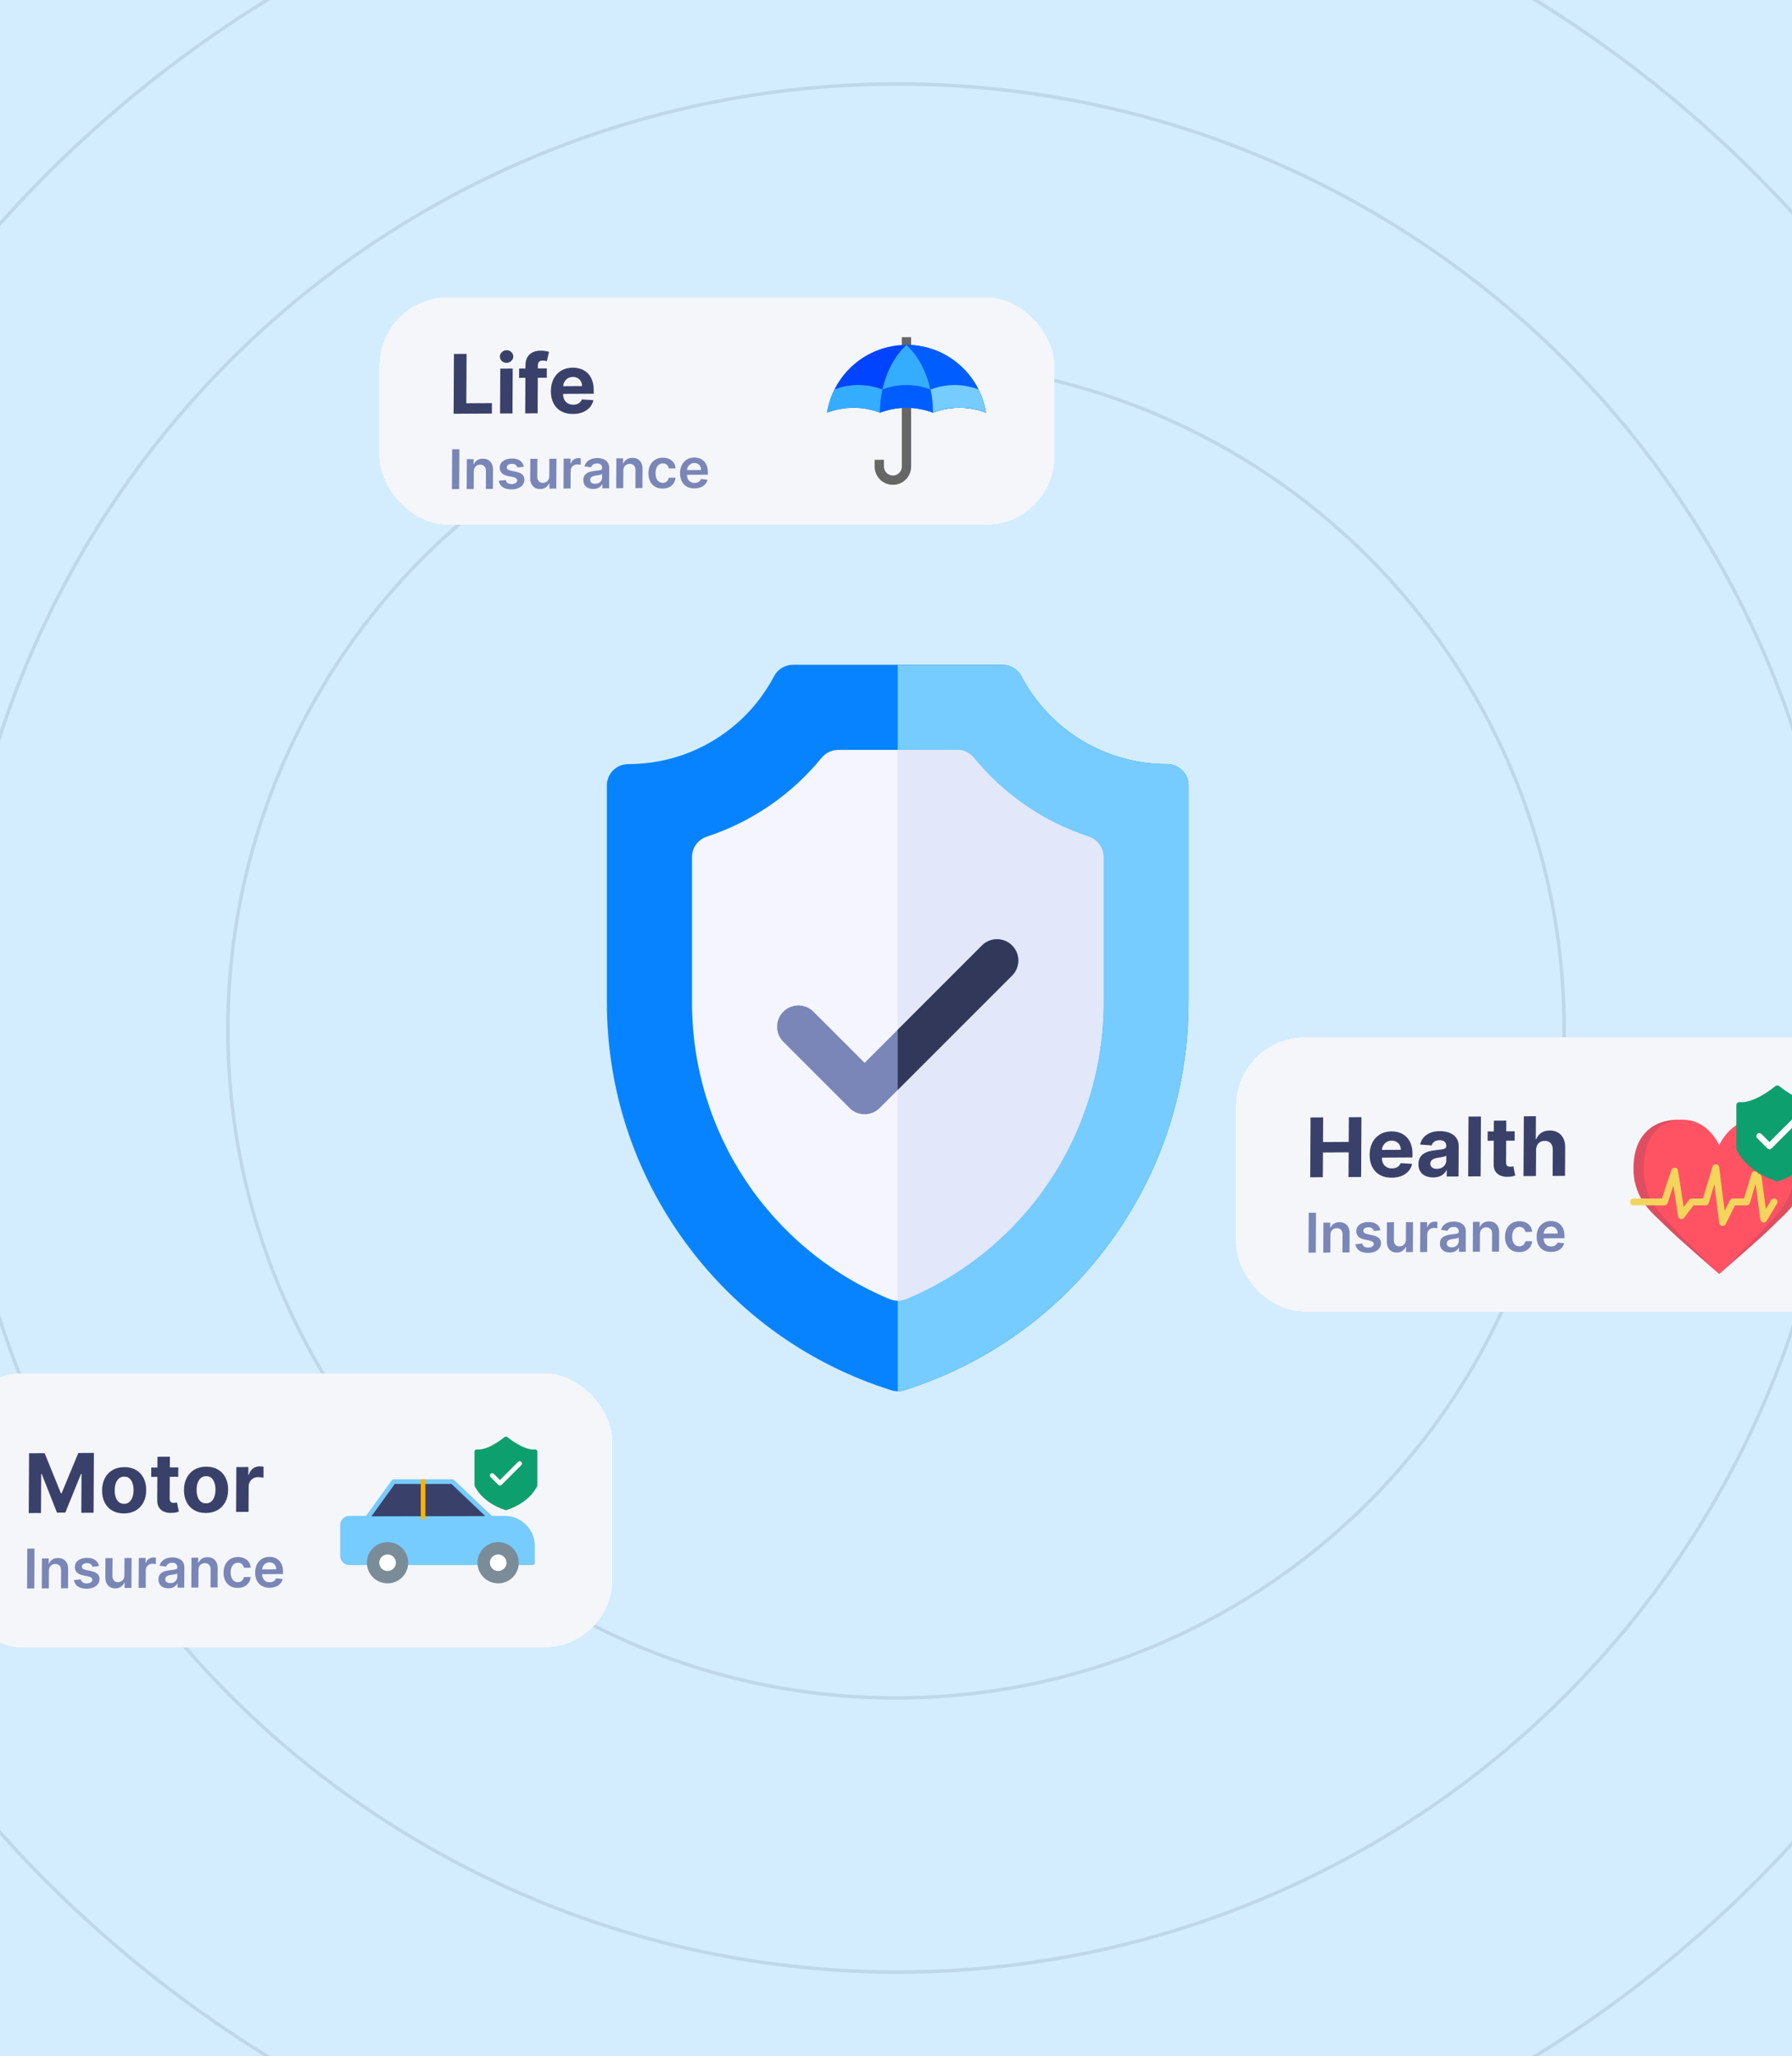 <svg width="523" height="600" viewBox="0 0 523 600" fill="none" xmlns="http://www.w3.org/2000/svg">
<g clip-path="url(#clip0_2504_10506)">
<rect width="523" height="600" fill="#D3EDFF"/>
<circle opacity="0.1" cx="261.5" cy="300.5" r="195" stroke="#0D0E16"/>
<g clip-path="url(#clip1_2504_10506)">
<path d="M262 406C261.369 406 260.738 405.904 260.13 405.712C235.883 398.055 215.123 383.168 200.092 362.659C185.062 342.15 177.117 317.871 177.117 292.444V229.195C177.117 225.765 179.898 222.984 183.328 222.984C201.267 222.984 217.577 213.148 225.929 197.313C226.457 196.313 227.247 195.476 228.215 194.893C229.183 194.309 230.292 194 231.423 194H292.577C293.707 194 294.817 194.309 295.785 194.892C296.753 195.476 297.543 196.313 298.071 197.313C306.423 213.148 322.733 222.984 340.635 222.984C344.065 222.984 346.883 225.765 346.883 229.195V292.444C346.883 317.871 338.938 342.15 323.908 362.659C308.877 383.167 288.117 398.055 263.87 405.711C263.262 405.904 262.631 406 262 406Z" fill="#0783FF"/>
<path d="M340.635 222.984C322.733 222.984 306.423 213.148 298.071 197.313C297.543 196.313 296.753 195.476 295.785 194.892C294.817 194.309 293.708 194 292.577 194H262V406C262.631 406 263.262 405.904 263.87 405.712C288.117 398.055 308.877 383.168 323.908 362.659C338.938 342.15 346.883 317.871 346.883 292.444V229.195C346.883 225.765 344.065 222.984 340.635 222.984Z" fill="#76CBFF"/>
<path d="M262 379.575C261.179 379.575 260.367 379.413 259.61 379.097C224.589 364.494 201.961 330.481 201.961 292.444V250.074C201.961 248.766 202.374 247.492 203.141 246.432C203.908 245.373 204.989 244.583 206.232 244.174C219.395 239.854 231.046 231.856 239.807 221.124C240.39 220.412 241.124 219.837 241.955 219.443C242.787 219.048 243.696 218.844 244.616 218.844H279.383C281.247 218.844 283.013 219.681 284.193 221.124C292.954 231.857 304.605 239.857 317.768 244.178C319.01 244.587 320.092 245.377 320.859 246.437C321.626 247.496 322.039 248.771 322.039 250.079V292.444C322.039 330.481 299.411 364.494 264.39 379.097C263.633 379.413 262.82 379.575 262 379.575Z" fill="#F5F5FF"/>
<path d="M317.768 244.178C304.605 239.857 292.954 231.857 284.193 221.124C283.61 220.412 282.877 219.837 282.045 219.443C281.213 219.048 280.304 218.844 279.383 218.844H262V379.575C262.821 379.575 263.633 379.413 264.39 379.097C299.411 364.494 322.039 330.481 322.039 292.444V250.079C322.039 248.771 321.626 247.496 320.859 246.437C320.093 245.377 319.011 244.587 317.768 244.178Z" fill="#E2E7FA"/>
<path d="M252.339 325.157C251.523 325.158 250.715 324.998 249.961 324.686C249.208 324.374 248.523 323.915 247.947 323.338L228.624 304.015C226.199 301.59 226.199 297.657 228.624 295.231C231.049 292.806 234.982 292.806 237.408 295.231L252.339 310.162L286.593 275.909C289.018 273.483 292.951 273.483 295.377 275.909C297.802 278.334 297.802 282.266 295.377 284.692L256.731 323.338C256.155 323.915 255.47 324.374 254.716 324.686C253.963 324.998 253.155 325.158 252.339 325.157Z" fill="#7986B7"/>
<path d="M286.593 275.909L262 300.502V318.069L295.376 284.693C297.801 282.267 297.801 278.335 295.376 275.909C292.951 273.483 289.018 273.483 286.593 275.909Z" fill="#32385A"/>
</g>
<circle opacity="0.1" cx="262" cy="300" r="275.5" stroke="#0D0E16"/>
<circle opacity="0.1" cx="263" cy="300" r="352.5" stroke="#0D0E16"/>
<g filter="url(#filter0_d_2504_10506)">
<rect x="359" y="301" width="195" height="80" rx="20" fill="#F5F6FA" shape-rendering="crispEdges"/>
<path d="M380.636 341.799L380.73 324.345L384.42 324.325L384.381 331.526L391.873 331.485L391.911 324.284L395.593 324.264L395.499 341.718L391.817 341.738L391.856 334.528L384.365 334.569L384.326 341.779L380.636 341.799ZM404.438 341.924C403.091 341.932 401.934 341.665 400.965 341.125C400.002 340.579 399.262 339.805 398.745 338.802C398.227 337.794 397.973 336.599 397.98 335.219C397.987 333.872 398.255 332.689 398.783 331.669C399.311 330.649 400.051 329.852 401.003 329.279C401.961 328.706 403.082 328.415 404.366 328.408C405.229 328.404 406.033 328.538 406.775 328.813C407.524 329.081 408.175 329.49 408.729 330.038C409.289 330.586 409.722 331.276 410.03 332.11C410.338 332.938 410.489 333.909 410.483 335.022L410.478 336.019L399.424 336.08L399.436 333.83L407.072 333.788C407.075 333.265 406.964 332.803 406.739 332.401C406.514 331.999 406.2 331.685 405.798 331.46C405.402 331.229 404.939 331.115 404.411 331.118C403.86 331.121 403.37 331.252 402.943 331.51C402.521 331.762 402.19 332.102 401.949 332.529C401.708 332.951 401.583 333.421 401.575 333.938L401.563 336.077C401.56 336.724 401.676 337.283 401.912 337.754C402.154 338.224 402.496 338.586 402.937 338.839C403.379 339.092 403.904 339.217 404.512 339.214C404.916 339.212 405.285 339.153 405.621 339.037C405.957 338.922 406.245 338.75 406.485 338.521C406.724 338.293 406.908 338.013 407.034 337.683L410.391 337.886C410.216 338.694 409.863 339.4 409.331 340.006C408.806 340.605 408.127 341.075 407.296 341.414C406.47 341.748 405.517 341.918 404.438 341.924ZM416.548 341.849C415.713 341.854 414.97 341.713 414.318 341.427C413.666 341.135 413.151 340.703 412.774 340.131C412.402 339.554 412.218 338.833 412.223 337.97C412.227 337.243 412.364 336.631 412.633 336.135C412.903 335.64 413.269 335.24 413.731 334.936C414.193 334.632 414.717 334.402 415.303 334.246C415.894 334.089 416.514 333.978 417.162 333.912C417.924 333.828 418.538 333.751 419.004 333.68C419.471 333.604 419.809 333.494 420.02 333.351C420.231 333.207 420.338 332.997 420.339 332.718L420.339 332.667C420.342 332.127 420.174 331.711 419.835 331.417C419.501 331.123 419.025 330.978 418.405 330.982C417.752 330.985 417.231 331.133 416.843 331.425C416.455 331.711 416.198 332.07 416.07 332.503L412.714 332.249C412.889 331.452 413.228 330.763 413.731 330.181C414.234 329.593 414.881 329.14 415.673 328.823C416.47 328.501 417.391 328.337 418.437 328.331C419.164 328.327 419.859 328.408 420.523 328.575C421.193 328.742 421.785 329.003 422.3 329.358C422.821 329.713 423.23 330.171 423.529 330.732C423.827 331.287 423.974 331.954 423.969 332.732L423.922 341.562L420.479 341.581L420.489 339.765L420.386 339.766C420.174 340.176 419.891 340.538 419.537 340.853C419.183 341.162 418.758 341.405 418.263 341.584C417.768 341.757 417.196 341.846 416.548 341.849ZM417.602 339.338C418.136 339.335 418.608 339.227 419.018 339.015C419.428 338.797 419.751 338.505 419.986 338.14C420.221 337.775 420.34 337.363 420.342 336.903L420.35 335.513C420.235 335.588 420.079 335.657 419.88 335.72C419.686 335.778 419.467 335.834 419.223 335.886C418.978 335.933 418.733 335.977 418.489 336.018C418.244 336.053 418.023 336.086 417.824 336.115C417.397 336.18 417.025 336.282 416.706 336.42C416.387 336.558 416.139 336.744 415.961 336.978C415.784 337.206 415.694 337.491 415.692 337.831C415.69 338.326 415.867 338.703 416.223 338.962C416.585 339.216 417.045 339.341 417.602 339.338ZM430.463 324.072L430.369 341.526L426.739 341.546L426.833 324.092L430.463 324.072ZM440.311 328.381L440.296 331.109L432.413 331.152L432.428 328.425L440.311 328.381ZM434.234 325.278L437.865 325.259L437.799 337.463C437.797 337.798 437.847 338.059 437.948 338.246C438.05 338.427 438.191 338.554 438.372 338.627C438.56 338.7 438.775 338.736 439.02 338.735C439.19 338.734 439.361 338.718 439.531 338.689C439.702 338.654 439.833 338.628 439.924 338.61L440.48 341.309C440.298 341.367 440.042 341.433 439.712 341.509C439.382 341.59 438.981 341.641 438.509 341.661C437.634 341.699 436.868 341.587 436.21 341.324C435.558 341.06 435.052 340.648 434.691 340.088C434.331 339.527 434.156 338.818 434.166 337.96L434.234 325.278ZM446.558 333.869L446.517 341.438L442.887 341.457L442.981 324.003L446.509 323.984L446.473 330.657L446.627 330.656C446.926 329.882 447.407 329.274 448.068 328.833C448.73 328.386 449.558 328.16 450.552 328.155C451.461 328.15 452.253 328.344 452.926 328.738C453.606 329.126 454.132 329.689 454.503 330.425C454.879 331.156 455.062 332.033 455.051 333.056L455.006 341.391L451.375 341.411L451.417 333.723C451.427 332.917 451.226 332.29 450.813 331.843C450.407 331.397 449.834 331.175 449.095 331.18C448.601 331.182 448.163 331.29 447.781 331.502C447.405 331.714 447.108 332.023 446.89 332.427C446.677 332.826 446.567 333.307 446.558 333.869Z" fill="#39416B"/>
<path d="M382.318 352.153L382.256 363.79L380.148 363.801L380.21 352.165L382.318 352.153ZM386.532 358.653L386.504 363.766L384.447 363.778L384.494 355.05L386.46 355.04L386.452 356.523L386.555 356.522C386.758 356.032 387.08 355.642 387.521 355.352C387.966 355.062 388.514 354.915 389.165 354.911C389.768 354.908 390.292 355.034 390.737 355.289C391.187 355.544 391.533 355.915 391.777 356.402C392.024 356.89 392.144 357.482 392.136 358.179L392.106 363.735L390.05 363.747L390.078 358.508C390.081 357.925 389.932 357.469 389.631 357.141C389.333 356.813 388.919 356.651 388.389 356.654C388.029 356.656 387.709 356.737 387.427 356.898C387.15 357.055 386.931 357.281 386.77 357.578C386.614 357.874 386.534 358.232 386.532 358.653ZM401.129 357.266L399.253 357.481C399.201 357.291 399.11 357.114 398.978 356.948C398.85 356.782 398.676 356.649 398.457 356.547C398.238 356.446 397.969 356.397 397.651 356.399C397.223 356.401 396.863 356.496 396.57 356.683C396.281 356.87 396.138 357.111 396.14 357.407C396.135 357.661 396.227 357.866 396.415 358.025C396.608 358.183 396.925 358.312 397.368 358.411L398.855 358.721C399.679 358.895 400.292 359.174 400.691 359.558C401.094 359.942 401.296 360.446 401.296 361.071C401.29 361.621 401.126 362.106 400.806 362.529C400.489 362.947 400.05 363.275 399.488 363.513C398.926 363.751 398.281 363.872 397.554 363.876C396.486 363.882 395.627 363.663 394.978 363.22C394.329 362.773 393.944 362.148 393.824 361.345L395.83 361.141C395.919 361.535 396.111 361.831 396.405 362.03C396.699 362.229 397.083 362.327 397.557 362.325C398.045 362.322 398.438 362.22 398.735 362.017C399.035 361.815 399.186 361.566 399.187 361.271C399.189 361.021 399.093 360.815 398.901 360.653C398.713 360.491 398.418 360.368 398.017 360.283L396.53 359.978C395.694 359.809 395.076 359.519 394.677 359.108C394.277 358.693 394.081 358.168 394.089 357.532C394.088 356.994 394.236 356.527 394.534 356.132C394.835 355.732 395.251 355.423 395.783 355.204C396.318 354.982 396.934 354.868 397.631 354.865C398.654 354.859 399.458 355.072 400.042 355.505C400.631 355.937 400.993 356.524 401.129 357.266ZM408.561 359.975L408.588 354.918L410.645 354.907L410.598 363.634L408.603 363.645L408.612 362.094L408.521 362.094C408.321 362.584 407.995 362.985 407.543 363.298C407.094 363.611 406.542 363.77 405.887 363.773C405.315 363.777 404.81 363.652 404.372 363.401C403.938 363.146 403.599 362.775 403.355 362.287C403.112 361.796 402.992 361.202 402.995 360.505L403.025 354.949L405.082 354.937L405.054 360.176C405.051 360.729 405.2 361.167 405.501 361.492C405.803 361.816 406.199 361.976 406.692 361.974C406.995 361.972 407.289 361.896 407.574 361.747C407.859 361.598 408.093 361.377 408.276 361.084C408.463 360.788 408.558 360.418 408.561 359.975ZM412.713 363.622L412.76 354.895L414.754 354.884L414.746 356.339L414.837 356.338C414.999 355.834 415.274 355.444 415.661 355.169C416.053 354.89 416.499 354.75 416.999 354.747C417.112 354.746 417.239 354.751 417.379 354.762C417.523 354.769 417.643 354.781 417.737 354.8L417.727 356.692C417.64 356.662 417.502 356.636 417.313 356.614C417.127 356.589 416.947 356.577 416.773 356.578C416.398 356.58 416.061 356.663 415.76 356.827C415.464 356.988 415.23 357.211 415.058 357.496C414.886 357.781 414.799 358.109 414.797 358.48L414.769 363.611L412.713 363.622ZM421.41 363.751C420.857 363.754 420.36 363.658 419.918 363.463C419.479 363.265 419.132 362.972 418.877 362.583C418.625 362.194 418.501 361.714 418.504 361.142C418.507 360.649 418.6 360.242 418.783 359.919C418.967 359.596 419.216 359.337 419.532 359.142C419.847 358.947 420.202 358.799 420.597 358.698C420.995 358.594 421.406 358.518 421.831 358.47C422.342 358.414 422.757 358.365 423.076 358.321C423.394 358.274 423.626 358.205 423.77 358.113C423.918 358.017 423.993 357.871 423.994 357.674L423.994 357.64C423.997 357.212 423.871 356.881 423.619 356.648C423.366 356.414 423.002 356.299 422.524 356.302C422.021 356.304 421.62 356.416 421.324 356.638C421.031 356.859 420.832 357.12 420.729 357.419L418.81 357.157C418.964 356.626 419.216 356.182 419.567 355.824C419.917 355.462 420.345 355.191 420.85 355.01C421.354 354.825 421.912 354.731 422.521 354.728C422.942 354.726 423.36 354.773 423.776 354.869C424.192 354.965 424.572 355.126 424.916 355.351C425.259 355.573 425.534 355.876 425.74 356.261C425.95 356.646 426.054 357.129 426.051 357.708L426.019 363.549L424.042 363.56L424.048 362.361L423.98 362.362C423.854 362.605 423.677 362.833 423.448 363.046C423.224 363.256 422.94 363.426 422.599 363.557C422.261 363.683 421.865 363.748 421.41 363.751ZM421.953 362.236C422.365 362.234 422.724 362.151 423.028 361.986C423.332 361.818 423.566 361.597 423.73 361.323C423.898 361.05 423.983 360.752 423.985 360.43L423.99 359.401C423.926 359.455 423.816 359.505 423.66 359.551C423.508 359.597 423.338 359.638 423.148 359.673C422.959 359.708 422.771 359.74 422.585 359.767C422.399 359.795 422.238 359.818 422.102 359.838C421.795 359.881 421.52 359.951 421.277 360.047C421.034 360.143 420.842 360.277 420.701 360.448C420.56 360.615 420.489 360.832 420.487 361.097C420.485 361.476 420.622 361.761 420.897 361.952C421.173 362.144 421.525 362.239 421.953 362.236ZM430.172 358.413L430.144 363.527L428.087 363.538L428.134 354.811L430.1 354.8L430.092 356.283L430.195 356.282C430.398 355.793 430.72 355.403 431.161 355.112C431.606 354.822 432.154 354.675 432.805 354.671C433.408 354.668 433.932 354.794 434.377 355.049C434.826 355.304 435.173 355.675 435.417 356.163C435.664 356.65 435.784 357.242 435.776 357.939L435.746 363.496L433.69 363.507L433.718 358.268C433.721 357.685 433.572 357.23 433.271 356.902C432.973 356.574 432.559 356.411 432.029 356.414C431.669 356.416 431.349 356.497 431.067 356.658C430.79 356.815 430.571 357.042 430.41 357.338C430.254 357.634 430.174 357.993 430.172 358.413ZM441.643 363.634C440.772 363.639 440.025 363.451 439.402 363.072C438.783 362.693 438.306 362.167 437.973 361.495C437.643 360.819 437.481 360.039 437.486 359.157C437.49 358.27 437.665 357.487 438.01 356.807C438.354 356.124 438.838 355.591 439.461 355.209C440.088 354.823 440.828 354.627 441.68 354.623C442.389 354.619 443.015 354.746 443.559 355.004C444.107 355.259 444.542 355.622 444.865 356.094C445.189 356.562 445.371 357.11 445.413 357.738L443.447 357.749C443.37 357.329 443.183 356.98 442.885 356.701C442.591 356.419 442.196 356.279 441.7 356.282C441.279 356.284 440.909 356.4 440.59 356.629C440.271 356.854 440.021 357.177 439.84 357.599C439.664 358.02 439.574 358.524 439.571 359.111C439.568 359.706 439.652 360.217 439.824 360.644C439.996 361.067 440.238 361.394 440.552 361.623C440.869 361.848 441.241 361.96 441.669 361.958C441.972 361.956 442.243 361.898 442.482 361.783C442.726 361.664 442.929 361.494 443.093 361.274C443.257 361.053 443.37 360.785 443.433 360.471L445.399 360.46C445.346 361.078 445.161 361.626 444.844 362.105C444.527 362.58 444.097 362.954 443.554 363.226C443.011 363.494 442.374 363.63 441.643 363.634ZM450.934 363.583C450.059 363.588 449.304 363.41 448.67 363.05C448.039 362.686 447.555 362.17 447.218 361.501C446.881 360.829 446.715 360.036 446.72 359.123C446.724 358.225 446.899 357.437 447.244 356.757C447.592 356.073 448.076 355.54 448.695 355.158C449.315 354.772 450.041 354.577 450.875 354.572C451.413 354.569 451.92 354.654 452.396 354.825C452.876 354.993 453.299 355.256 453.664 355.614C454.034 355.971 454.323 356.428 454.532 356.984C454.741 357.536 454.844 358.194 454.839 358.959L454.836 359.59L447.683 359.629L447.69 358.243L452.872 358.214C452.87 357.82 452.787 357.471 452.622 357.165C452.457 356.855 452.225 356.612 451.927 356.436C451.633 356.259 451.288 356.172 450.894 356.174C450.474 356.177 450.104 356.281 449.785 356.487C449.466 356.69 449.216 356.956 449.036 357.287C448.86 357.613 448.769 357.972 448.763 358.362L448.757 359.572C448.754 360.08 448.845 360.515 449.028 360.877C449.212 361.236 449.47 361.511 449.802 361.703C450.135 361.89 450.524 361.983 450.971 361.98C451.27 361.979 451.541 361.936 451.784 361.851C452.027 361.762 452.238 361.634 452.417 361.467C452.596 361.299 452.732 361.092 452.824 360.845L454.743 361.051C454.619 361.559 454.386 362.003 454.043 362.384C453.704 362.761 453.27 363.055 452.743 363.266C452.215 363.473 451.612 363.579 450.934 363.583Z" fill="#7986B7"/>
<g clip-path="url(#clip2_2504_10506)">
<g clip-path="url(#clip3_2504_10506)">
<path d="M500 370C500 370 512.04 359.69 515.74 355.94C517.73 353.92 520.27 351.9 522.18 349C524.109 346.051 525.093 342.583 525 339.06C525 329.69 519.44 325 512.04 325C509.539 325.028 507.093 325.742 504.97 327.065C502.847 328.387 501.128 330.267 500 332.5C498.872 330.267 497.153 328.387 495.03 327.065C492.907 325.742 490.461 325.028 487.96 325C480.56 325 475 329.69 475 339.06C474.907 342.583 475.89 346.05 477.82 349C479.73 351.9 482.27 353.92 484.26 355.94C487.96 359.69 500 370 500 370Z" fill="#DF4D60"/>
<path d="M500 370C500 370 510.6 359.69 513.851 355.94C515.6 353.92 517.838 351.9 519.518 349C521.237 345.975 522.095 342.538 522 339.06C522 329.69 517.107 325 510.6 325C504.093 325 500.818 330.63 500 332.5C499.182 330.63 495.926 325 489.405 325C482.884 325 478 329.69 478 339.06C477.905 342.538 478.763 345.975 480.482 349C482.162 351.9 484.398 353.92 486.149 355.94C489.405 359.69 500 370 500 370Z" fill="#FF5364"/>
<path fill-rule="evenodd" clip-rule="evenodd" d="M516.967 342.999C516.879 342.999 516.791 342.955 516.703 342.955C507.597 339.921 505.177 333.982 505.045 333.719C505.001 333.587 505.001 333.499 505.001 333.367L505 320.742C505 320.522 505.088 320.258 505.264 320.126C505.484 319.95 505.704 319.862 505.968 319.862C506.1 319.906 506.276 319.906 506.452 319.906C510.807 319.906 516.349 315.243 516.393 315.199C516.745 314.935 517.229 314.935 517.537 315.199C517.581 315.243 523.168 319.905 527.522 319.905C527.654 319.905 527.83 319.905 528.006 319.861C528.226 319.861 528.49 319.949 528.666 320.125C528.842 320.257 528.93 320.521 528.93 320.74L528.931 333.365C528.931 333.497 528.931 333.585 528.887 333.717C528.799 333.981 526.336 339.92 517.231 342.955C517.143 342.955 517.055 342.999 516.967 342.999Z" fill="#0E9F6E"/>
<path fill-rule="evenodd" clip-rule="evenodd" d="M514.671 333.629C514.451 333.629 514.231 333.542 514.055 333.366L511.108 330.419C510.756 330.067 510.756 329.495 511.108 329.187C511.46 328.835 511.988 328.835 512.34 329.187L514.671 331.518L521.577 324.611C521.929 324.259 522.501 324.259 522.809 324.611C523.161 324.963 523.161 325.491 522.809 325.843L515.287 333.366C515.111 333.541 514.891 333.629 514.671 333.629Z" fill="white"/>
<path d="M516.515 348.143C516.288 348.006 516.015 347.966 515.758 348.03C515.501 348.094 515.28 348.258 515.143 348.485L513.614 351.033L512.361 341.618C512.328 341.372 512.203 341.148 512.012 340.99C511.821 340.832 511.577 340.751 511.329 340.765C511.285 340.608 511.202 340.464 511.089 340.346C510.975 340.229 510.834 340.141 510.678 340.092C510.552 340.054 510.42 340.041 510.289 340.055C510.159 340.068 510.032 340.107 509.916 340.169C509.8 340.231 509.698 340.315 509.615 340.417C509.532 340.519 509.47 340.636 509.432 340.762L507.257 348H504C503.814 348 503.632 348.052 503.474 348.149C503.316 348.247 503.188 348.387 503.105 348.553L501.583 351.6L499.992 338.876C499.963 338.648 499.858 338.438 499.692 338.279C499.527 338.12 499.312 338.023 499.083 338.004C498.855 337.985 498.626 338.045 498.437 338.174C498.247 338.303 498.108 338.493 498.042 338.713L495.256 348H492C491.845 348 491.692 348.036 491.553 348.106C491.414 348.175 491.293 348.276 491.2 348.4L489.627 350.5L487.988 339.85C487.953 339.629 487.846 339.425 487.682 339.273C487.518 339.12 487.308 339.027 487.084 339.008C486.861 338.989 486.638 339.046 486.451 339.168C486.264 339.291 486.123 339.474 486.052 339.686L483.279 348H475C474.735 348 474.48 348.105 474.293 348.293C474.105 348.48 474 348.735 474 349C474 349.265 474.105 349.52 474.293 349.707C474.48 349.895 474.735 350 475 350H484C484.21 350 484.414 349.934 484.584 349.811C484.754 349.688 484.882 349.515 484.948 349.316L486.641 344.24L488.012 353.152C488.042 353.346 488.129 353.528 488.261 353.673C488.394 353.819 488.566 353.922 488.757 353.97C488.948 354.017 489.149 354.008 489.334 353.942C489.52 353.876 489.682 353.757 489.8 353.6L492.5 350H496C496.215 350 496.425 349.931 496.597 349.802C496.77 349.674 496.896 349.493 496.958 349.287L498.6 343.828L500.012 355.128C500.039 355.341 500.133 355.54 500.281 355.695C500.429 355.85 500.623 355.954 500.835 355.99C500.89 355.998 500.945 356 501 356C501.186 356 501.368 355.948 501.526 355.851C501.684 355.753 501.812 355.613 501.895 355.447L504.618 350H508C508.215 350 508.424 349.931 508.597 349.803C508.769 349.674 508.896 349.494 508.958 349.288L510.626 343.739L512.009 354.132C512.036 354.337 512.127 354.529 512.268 354.681C512.409 354.832 512.594 354.937 512.797 354.979C513 355.021 513.211 354.999 513.401 354.916C513.591 354.833 513.75 354.693 513.857 354.515L516.857 349.515C516.994 349.288 517.034 349.015 516.97 348.758C516.906 348.501 516.742 348.28 516.515 348.143Z" fill="#F3D55B"/>
</g>
</g>
</g>
<g filter="url(#filter1_d_2504_10506)">
<rect x="-15" y="399" width="192" height="80" rx="20" fill="#F5F6FA" shape-rendering="crispEdges"/>
<path d="M6.73 422.345L11.281 422.32L16.024 434.021L16.229 434.02L21.099 422.266L25.65 422.241L25.556 439.696L21.976 439.715L22.038 428.355L21.893 428.355L17.315 439.656L14.877 439.669L10.421 428.376L10.277 428.377L10.215 439.78L6.636 439.799L6.73 422.345ZM34.441 439.902C33.117 439.91 31.974 439.635 31.011 439.078C30.054 438.515 29.317 437.729 28.8 436.72C28.282 435.706 28.027 434.529 28.035 433.188C28.042 431.836 28.31 430.652 28.838 429.638C29.366 428.618 30.112 427.824 31.075 427.257C32.044 426.683 33.19 426.393 34.514 426.386C35.838 426.378 36.978 426.656 37.936 427.219C38.898 427.776 39.639 428.562 40.156 429.576C40.673 430.584 40.928 431.765 40.921 433.117C40.914 434.458 40.646 435.638 40.118 436.658C39.59 437.672 38.841 438.466 37.872 439.04C36.909 439.608 35.765 439.895 34.441 439.902ZM34.474 437.09C35.076 437.087 35.58 436.913 35.985 436.57C36.39 436.221 36.697 435.748 36.904 435.15C37.118 434.553 37.227 433.873 37.231 433.112C37.235 432.35 37.133 431.672 36.926 431.077C36.725 430.481 36.423 430.011 36.022 429.667C35.62 429.323 35.119 429.152 34.516 429.155C33.908 429.159 33.396 429.335 32.979 429.684C32.569 430.032 32.256 430.506 32.043 431.103C31.835 431.701 31.729 432.381 31.725 433.142C31.721 433.903 31.82 434.582 32.021 435.177C32.228 435.773 32.535 436.243 32.942 436.587C33.355 436.926 33.866 437.093 34.474 437.09ZM50.28 426.469L50.265 429.197L42.382 429.24L42.397 426.513L50.28 426.469ZM44.203 423.367L47.834 423.347L47.768 435.551C47.766 435.886 47.816 436.147 47.917 436.334C48.019 436.515 48.16 436.643 48.341 436.715C48.529 436.788 48.744 436.824 48.989 436.823C49.159 436.822 49.33 436.807 49.5 436.777C49.671 436.742 49.802 436.716 49.893 436.698L50.449 439.397C50.267 439.455 50.011 439.521 49.681 439.597C49.351 439.678 48.95 439.729 48.478 439.749C47.603 439.787 46.837 439.675 46.179 439.412C45.527 439.148 45.021 438.736 44.66 438.176C44.3 437.615 44.125 436.906 44.135 436.048L44.203 423.367ZM58.347 439.771C57.023 439.778 55.88 439.503 54.917 438.946C53.96 438.383 53.223 437.598 52.706 436.589C52.188 435.575 51.933 434.397 51.941 433.057C51.948 431.704 52.215 430.521 52.744 429.507C53.272 428.487 54.018 427.693 54.981 427.125C55.95 426.552 57.096 426.261 58.42 426.254C59.744 426.247 60.884 426.525 61.842 427.088C62.804 427.645 63.544 428.431 64.062 429.445C64.579 430.453 64.834 431.634 64.827 432.986C64.82 434.327 64.552 435.507 64.023 436.527C63.495 437.541 62.747 438.335 61.778 438.909C60.815 439.476 59.671 439.764 58.347 439.771ZM58.379 436.959C58.982 436.955 59.485 436.782 59.891 436.439C60.296 436.09 60.602 435.617 60.81 435.019C61.024 434.421 61.132 433.742 61.136 432.98C61.141 432.219 61.039 431.541 60.832 430.945C60.631 430.35 60.329 429.88 59.928 429.536C59.526 429.191 59.025 429.021 58.422 429.024C57.814 429.027 57.302 429.203 56.885 429.552C56.474 429.901 56.162 430.374 55.949 430.972C55.741 431.57 55.635 432.249 55.631 433.011C55.627 433.772 55.725 434.45 55.927 435.046C56.134 435.641 56.441 436.111 56.848 436.456C57.261 436.794 57.772 436.962 58.379 436.959ZM67.152 439.467L67.223 426.376L70.743 426.357L70.731 428.641L70.867 428.64C71.11 427.826 71.514 427.211 72.079 426.793C72.643 426.369 73.292 426.155 74.025 426.151C74.207 426.15 74.403 426.161 74.613 426.182C74.823 426.204 75.007 426.234 75.166 426.273L75.149 429.495C74.979 429.444 74.743 429.4 74.442 429.362C74.141 429.324 73.866 429.306 73.616 429.307C73.082 429.31 72.604 429.429 72.182 429.664C71.766 429.894 71.435 430.214 71.189 430.624C70.948 431.035 70.826 431.507 70.823 432.041L70.783 439.447L67.152 439.467Z" fill="#39416B"/>
<path d="M8.318 450.153L8.256 461.79L6.148 461.801L6.21 450.165L8.318 450.153ZM12.532 456.653L12.504 461.766L10.447 461.778L10.494 453.05L12.46 453.04L12.452 454.523L12.555 454.522C12.758 454.032 13.08 453.642 13.521 453.352C13.966 453.062 14.514 452.915 15.165 452.911C15.768 452.908 16.292 453.034 16.737 453.289C17.186 453.544 17.533 453.915 17.777 454.402C18.024 454.89 18.144 455.482 18.136 456.179L18.106 461.735L16.049 461.747L16.078 456.508C16.081 455.925 15.932 455.469 15.631 455.141C15.333 454.813 14.919 454.651 14.389 454.654C14.029 454.656 13.709 454.737 13.428 454.898C13.15 455.055 12.931 455.281 12.77 455.578C12.614 455.874 12.534 456.232 12.532 456.653ZM27.129 455.266L25.253 455.481C25.201 455.291 25.11 455.114 24.978 454.948C24.85 454.782 24.676 454.649 24.457 454.547C24.238 454.446 23.97 454.397 23.651 454.399C23.223 454.401 22.863 454.496 22.57 454.683C22.281 454.87 22.138 455.111 22.14 455.407C22.135 455.661 22.227 455.866 22.415 456.025C22.608 456.183 22.925 456.312 23.368 456.411L24.855 456.721C25.679 456.895 26.291 457.174 26.691 457.558C27.094 457.942 27.296 458.446 27.296 459.071C27.29 459.621 27.126 460.106 26.806 460.529C26.489 460.947 26.05 461.275 25.488 461.513C24.926 461.751 24.282 461.872 23.554 461.876C22.486 461.882 21.627 461.663 20.978 461.22C20.329 460.773 19.944 460.148 19.824 459.345L21.83 459.141C21.919 459.535 22.111 459.831 22.405 460.03C22.7 460.229 23.083 460.327 23.557 460.325C24.046 460.322 24.438 460.22 24.735 460.017C25.035 459.815 25.186 459.566 25.188 459.271C25.189 459.021 25.093 458.815 24.901 458.653C24.712 458.491 24.418 458.368 24.017 458.283L22.53 457.978C21.694 457.809 21.076 457.519 20.677 457.108C20.277 456.693 20.081 456.168 20.088 455.532C20.088 454.994 20.236 454.527 20.534 454.132C20.835 453.732 21.251 453.423 21.783 453.204C22.318 452.982 22.934 452.868 23.631 452.865C24.654 452.859 25.458 453.072 26.042 453.505C26.631 453.937 26.993 454.524 27.129 455.266ZM34.56 457.975L34.588 452.918L36.645 452.907L36.597 461.634L34.603 461.645L34.612 460.094L34.521 460.094C34.321 460.584 33.995 460.985 33.543 461.298C33.094 461.611 32.542 461.77 31.887 461.773C31.315 461.777 30.81 461.652 30.372 461.401C29.938 461.146 29.599 460.775 29.355 460.287C29.112 459.796 28.992 459.202 28.995 458.505L29.025 452.949L31.082 452.937L31.054 458.176C31.051 458.729 31.2 459.167 31.501 459.492C31.803 459.816 32.2 459.976 32.692 459.974C32.995 459.972 33.289 459.896 33.574 459.747C33.859 459.598 34.093 459.377 34.276 459.084C34.463 458.788 34.558 458.418 34.56 457.975ZM38.713 461.622L38.76 452.895L40.754 452.884L40.746 454.339L40.837 454.338C40.999 453.834 41.274 453.444 41.661 453.169C42.053 452.89 42.499 452.75 42.999 452.747C43.112 452.746 43.239 452.751 43.379 452.762C43.523 452.769 43.643 452.781 43.737 452.8L43.727 454.692C43.64 454.662 43.502 454.636 43.313 454.614C43.127 454.589 42.947 454.577 42.773 454.578C42.398 454.58 42.06 454.663 41.76 454.827C41.464 454.988 41.23 455.211 41.058 455.496C40.886 455.781 40.799 456.109 40.797 456.48L40.769 461.611L38.713 461.622ZM47.41 461.751C46.857 461.754 46.36 461.658 45.918 461.463C45.479 461.265 45.132 460.972 44.877 460.583C44.625 460.194 44.501 459.714 44.504 459.142C44.507 458.649 44.6 458.242 44.783 457.919C44.967 457.596 45.216 457.337 45.532 457.142C45.847 456.947 46.202 456.799 46.597 456.698C46.995 456.594 47.406 456.518 47.831 456.47C48.343 456.414 48.758 456.365 49.076 456.321C49.394 456.274 49.626 456.205 49.77 456.113C49.918 456.017 49.993 455.871 49.994 455.674L49.994 455.64C49.997 455.212 49.871 454.881 49.619 454.648C49.367 454.414 49.002 454.299 48.524 454.302C48.02 454.304 47.62 454.416 47.324 454.638C47.031 454.859 46.833 455.12 46.729 455.419L44.81 455.157C44.964 454.626 45.216 454.182 45.567 453.824C45.917 453.462 46.345 453.191 46.849 453.01C47.354 452.825 47.912 452.731 48.521 452.728C48.942 452.726 49.36 452.773 49.776 452.869C50.192 452.965 50.572 453.126 50.916 453.351C51.259 453.573 51.534 453.876 51.74 454.261C51.95 454.646 52.054 455.129 52.051 455.708L52.019 461.549L50.042 461.56L50.048 460.361L49.98 460.362C49.854 460.605 49.676 460.833 49.448 461.046C49.224 461.256 48.94 461.426 48.599 461.557C48.261 461.683 47.865 461.748 47.41 461.751ZM47.953 460.236C48.365 460.234 48.724 460.151 49.028 459.986C49.332 459.818 49.566 459.597 49.73 459.323C49.898 459.05 49.983 458.752 49.985 458.43L49.99 457.401C49.926 457.455 49.816 457.505 49.66 457.551C49.508 457.597 49.338 457.638 49.148 457.673C48.959 457.708 48.771 457.74 48.585 457.767C48.399 457.795 48.238 457.818 48.102 457.838C47.795 457.881 47.52 457.951 47.277 458.047C47.034 458.143 46.842 458.277 46.701 458.448C46.56 458.615 46.489 458.832 46.487 459.097C46.485 459.476 46.622 459.761 46.897 459.952C47.173 460.144 47.525 460.239 47.953 460.236ZM56.172 456.413L56.144 461.527L54.087 461.538L54.134 452.811L56.1 452.8L56.092 454.283L56.194 454.282C56.398 453.793 56.72 453.403 57.161 453.112C57.606 452.822 58.154 452.675 58.805 452.671C59.408 452.668 59.931 452.794 60.377 453.049C60.827 453.304 61.173 453.675 61.416 454.163C61.664 454.65 61.784 455.242 61.776 455.939L61.746 461.496L59.69 461.507L59.718 456.268C59.721 455.685 59.572 455.23 59.271 454.902C58.973 454.574 58.559 454.411 58.029 454.414C57.669 454.416 57.349 454.497 57.068 454.658C56.79 454.815 56.571 455.042 56.41 455.338C56.254 455.634 56.174 455.993 56.172 456.413ZM67.643 461.634C66.772 461.639 66.025 461.451 65.402 461.072C64.783 460.693 64.306 460.167 63.973 459.495C63.643 458.819 63.481 458.039 63.486 457.157C63.49 456.27 63.665 455.487 64.01 454.807C64.354 454.124 64.838 453.591 65.461 453.209C66.088 452.823 66.828 452.627 67.68 452.623C68.388 452.619 69.015 452.746 69.559 453.004C70.107 453.259 70.542 453.622 70.865 454.094C71.189 454.562 71.371 455.11 71.413 455.738L69.447 455.749C69.37 455.329 69.183 454.98 68.885 454.701C68.591 454.419 68.196 454.279 67.7 454.282C67.279 454.284 66.909 454.4 66.59 454.629C66.27 454.854 66.021 455.177 65.84 455.599C65.664 456.02 65.574 456.524 65.571 457.111C65.568 457.706 65.652 458.217 65.824 458.644C65.996 459.067 66.239 459.394 66.552 459.623C66.869 459.848 67.241 459.96 67.669 459.958C67.972 459.956 68.243 459.898 68.483 459.783C68.726 459.664 68.929 459.494 69.093 459.274C69.257 459.053 69.37 458.785 69.433 458.471L71.399 458.46C71.346 459.078 71.161 459.626 70.844 460.105C70.527 460.58 70.097 460.954 69.554 461.226C69.011 461.494 68.374 461.63 67.643 461.634ZM76.934 461.583C76.059 461.588 75.304 461.41 74.67 461.05C74.039 460.686 73.555 460.17 73.218 459.501C72.881 458.829 72.715 458.036 72.72 457.123C72.725 456.225 72.899 455.437 73.244 454.757C73.592 454.073 74.076 453.54 74.695 453.158C75.315 452.772 76.041 452.577 76.875 452.572C77.413 452.569 77.92 452.654 78.396 452.825C78.876 452.993 79.299 453.256 79.664 453.614C80.034 453.971 80.323 454.428 80.532 454.984C80.741 455.536 80.844 456.194 80.84 456.959L80.836 457.59L73.683 457.629L73.69 456.243L78.872 456.214C78.87 455.82 78.787 455.471 78.622 455.165C78.457 454.855 78.225 454.612 77.927 454.436C77.633 454.259 77.288 454.172 76.894 454.174C76.474 454.177 76.104 454.281 75.785 454.487C75.466 454.69 75.216 454.956 75.036 455.287C74.86 455.613 74.769 455.972 74.763 456.362L74.757 457.572C74.754 458.08 74.845 458.515 75.028 458.877C75.212 459.236 75.47 459.511 75.802 459.703C76.135 459.89 76.524 459.983 76.971 459.98C77.27 459.979 77.541 459.936 77.784 459.851C78.027 459.762 78.238 459.634 78.417 459.467C78.596 459.299 78.731 459.092 78.824 458.845L80.743 459.051C80.619 459.559 80.386 460.003 80.043 460.384C79.704 460.761 79.27 461.055 78.743 461.266C78.215 461.473 77.612 461.579 76.934 461.583Z" fill="#7986B7"/>
<g clip-path="url(#clip4_2504_10506)">
<path fill-rule="evenodd" clip-rule="evenodd" d="M153.667 454.977L148.978 454.977C148.607 454.977 148.303 454.674 148.303 454.303C148.303 451.705 146.212 449.614 143.648 449.614C141.051 449.614 138.96 451.706 138.96 454.303C138.96 454.674 138.657 454.978 138.286 454.978L116.698 454.979C116.327 454.979 116.023 454.676 116.023 454.305C116.023 451.707 113.932 449.616 111.368 449.616C108.771 449.616 106.68 451.708 106.68 454.305C106.68 454.676 106.376 454.98 106.005 454.98L100.237 454.98C98.753 454.98 97.539 453.766 97.539 452.282L97.538 443.31C97.538 441.825 98.752 440.611 100.237 440.611L145.57 440.608C150.394 440.608 154.341 444.554 154.341 449.378L154.341 454.302C154.341 454.673 154.038 454.977 153.667 454.977Z" fill="#76CBFF"/>
<path fill-rule="evenodd" clip-rule="evenodd" d="M105.431 441.96C105.296 441.96 105.161 441.926 105.026 441.825C104.723 441.622 104.655 441.184 104.891 440.88L112.581 430.221C112.716 430.052 112.919 429.951 113.121 429.951L130.29 429.95C130.458 429.95 130.627 430.018 130.762 430.119L141.995 440.811C142.265 441.047 142.299 441.485 142.029 441.755C141.759 442.025 141.354 442.025 141.084 441.789L140.814 441.519L106.106 441.521L105.971 441.69C105.836 441.858 105.633 441.96 105.431 441.96Z" fill="#76CBFF"/>
<path fill-rule="evenodd" clip-rule="evenodd" d="M106.645 440.745L139.87 440.676L130.02 431.299L113.458 431.3L106.645 440.745Z" fill="#39416B"/>
<path fill-rule="evenodd" clip-rule="evenodd" d="M121.048 429.951L122.397 429.951L122.398 441.52L121.048 441.52L121.048 429.951Z" fill="#FFB103"/>
<path fill-rule="evenodd" clip-rule="evenodd" d="M111.369 460.309C108.03 460.309 105.331 457.611 105.331 454.305C105.33 450.966 108.029 448.267 111.368 448.267C114.674 448.267 117.372 450.965 117.373 454.304C117.373 457.61 114.674 460.309 111.369 460.309Z" fill="#7A8C98"/>
<path fill-rule="evenodd" clip-rule="evenodd" d="M111.369 456.7C110.019 456.7 108.94 455.621 108.94 454.305C108.94 452.956 110.019 451.876 111.368 451.876C112.684 451.876 113.797 452.956 113.797 454.305C113.797 455.62 112.684 456.7 111.369 456.7Z" fill="white"/>
<path fill-rule="evenodd" clip-rule="evenodd" d="M143.649 460.307C140.31 460.307 137.611 457.609 137.611 454.303C137.611 450.964 140.309 448.265 143.648 448.265C146.954 448.265 149.652 450.963 149.653 454.302C149.653 457.608 146.955 460.307 143.649 460.307Z" fill="#7A8C98"/>
<path fill-rule="evenodd" clip-rule="evenodd" d="M143.649 456.698C142.3 456.698 141.22 455.619 141.22 454.303C141.22 452.954 142.299 451.874 143.648 451.874C144.964 451.874 146.077 452.954 146.077 454.303C146.077 455.618 144.964 456.698 143.649 456.698Z" fill="white"/>
<path fill-rule="evenodd" clip-rule="evenodd" d="M145.908 438.955C145.84 438.955 145.773 438.922 145.705 438.922C138.723 436.595 136.867 432.041 136.766 431.839C136.732 431.738 136.732 431.67 136.732 431.569L136.732 421.888C136.732 421.72 136.799 421.517 136.934 421.416C137.103 421.281 137.271 421.214 137.474 421.214C137.575 421.247 137.71 421.247 137.845 421.247C141.184 421.247 145.434 417.671 145.468 417.638C145.738 417.435 146.109 417.435 146.345 417.638C146.379 417.671 150.663 421.246 154.002 421.246C154.103 421.246 154.238 421.246 154.373 421.212C154.542 421.212 154.744 421.28 154.879 421.415C155.014 421.516 155.081 421.718 155.081 421.887L155.082 431.568C155.082 431.669 155.082 431.736 155.048 431.838C154.981 432.04 153.092 436.594 146.11 438.922C146.043 438.922 145.975 438.955 145.908 438.955Z" fill="#0E9F6E"/>
<path fill-rule="evenodd" clip-rule="evenodd" d="M144.153 431.771C143.984 431.771 143.816 431.703 143.681 431.568L141.421 429.309C141.151 429.039 141.151 428.6 141.421 428.364C141.691 428.094 142.095 428.094 142.365 428.364L144.153 430.152L149.448 424.856C149.718 424.586 150.157 424.586 150.393 424.856C150.663 425.125 150.663 425.53 150.393 425.8L144.625 431.568C144.49 431.703 144.322 431.771 144.153 431.771Z" fill="white"/>
</g>
</g>
<g filter="url(#filter2_d_2504_10506)">
<rect x="109" y="85" width="197" height="66.38" rx="20" fill="#F5F6FA" shape-rendering="crispEdges"/>
<path d="M130.636 118.989L130.73 101.535L134.42 101.515L134.342 115.927L141.825 115.885L141.809 118.928L130.636 118.989ZM144.184 118.915L144.255 105.824L147.886 105.804L147.815 118.895L144.184 118.915ZM146.088 104.127C145.548 104.13 145.086 103.953 144.702 103.597C144.323 103.236 144.135 102.802 144.138 102.297C144.14 101.797 144.333 101.367 144.716 101.007C145.104 100.641 145.568 100.456 146.108 100.454C146.647 100.451 147.107 100.63 147.485 100.991C147.87 101.347 148.061 101.775 148.058 102.275C148.055 102.781 147.86 103.216 147.471 103.582C147.089 103.942 146.628 104.124 146.088 104.127ZM157.834 105.75L157.819 108.477L149.739 108.521L149.754 105.794L157.834 105.75ZM151.533 118.875L151.609 104.838C151.614 103.889 151.803 103.101 152.175 102.474C152.554 101.847 153.068 101.375 153.717 101.059C154.366 100.743 155.103 100.583 155.927 100.579C156.484 100.575 156.992 100.615 157.452 100.698C157.917 100.781 158.263 100.855 158.49 100.922L157.828 103.653C157.686 103.609 157.51 103.567 157.3 103.528C157.096 103.49 156.886 103.471 156.67 103.472C156.136 103.475 155.763 103.602 155.551 103.853C155.34 104.099 155.233 104.443 155.23 104.886L155.155 118.855L151.533 118.875ZM165.477 119.054C164.13 119.061 162.973 118.795 162.004 118.255C161.041 117.709 160.301 116.934 159.784 115.932C159.266 114.923 159.011 113.729 159.019 112.348C159.026 111.001 159.294 109.818 159.822 108.798C160.35 107.778 161.09 106.982 162.042 106.408C163 105.835 164.121 105.545 165.405 105.538C166.268 105.533 167.072 105.668 167.814 105.942C168.563 106.211 169.214 106.619 169.768 107.167C170.327 107.715 170.761 108.406 171.069 109.239C171.377 110.067 171.528 111.038 171.522 112.151L171.517 113.149L160.463 113.209L160.475 110.959L168.111 110.917C168.114 110.395 168.003 109.932 167.778 109.53C167.553 109.128 167.239 108.814 166.837 108.589C166.441 108.359 165.978 108.245 165.45 108.247C164.899 108.251 164.409 108.381 163.982 108.639C163.56 108.891 163.229 109.231 162.988 109.659C162.747 110.08 162.622 110.55 162.614 111.067L162.602 113.206C162.599 113.854 162.715 114.413 162.951 114.883C163.193 115.353 163.535 115.715 163.976 115.968C164.418 116.222 164.943 116.346 165.551 116.343C165.954 116.341 166.324 116.282 166.66 116.167C166.996 116.051 167.284 115.879 167.523 115.651C167.763 115.422 167.947 115.143 168.073 114.812L171.43 115.015C171.255 115.823 170.902 116.53 170.37 117.135C169.844 117.734 169.166 118.204 168.334 118.544C167.509 118.878 166.556 119.048 165.477 119.054Z" fill="#39416B"/>
<path d="M132.318 129.343L132.256 140.98L130.148 140.991L130.21 129.355L132.318 129.343ZM136.532 135.843L136.504 140.956L134.447 140.967L134.494 132.24L136.46 132.23L136.452 133.712L136.555 133.712C136.758 133.222 137.08 132.832 137.521 132.542C137.966 132.252 138.514 132.105 139.165 132.101C139.768 132.098 140.292 132.224 140.737 132.479C141.187 132.734 141.533 133.105 141.777 133.592C142.024 134.08 142.144 134.672 142.136 135.369L142.106 140.925L140.05 140.937L140.078 135.698C140.081 135.115 139.932 134.659 139.631 134.331C139.333 134.003 138.919 133.841 138.389 133.844C138.029 133.846 137.709 133.927 137.427 134.088C137.15 134.245 136.931 134.471 136.77 134.767C136.614 135.064 136.534 135.422 136.532 135.843ZM151.129 134.456L149.253 134.671C149.201 134.481 149.11 134.304 148.978 134.138C148.85 133.972 148.676 133.838 148.457 133.737C148.238 133.636 147.969 133.587 147.651 133.588C147.223 133.591 146.863 133.686 146.57 133.873C146.281 134.06 146.138 134.301 146.14 134.597C146.135 134.851 146.227 135.056 146.415 135.214C146.608 135.373 146.925 135.501 147.368 135.601L148.855 135.911C149.679 136.085 150.292 136.364 150.691 136.748C151.094 137.132 151.296 137.636 151.296 138.261C151.29 138.811 151.126 139.296 150.806 139.719C150.489 140.137 150.05 140.465 149.488 140.703C148.926 140.941 148.281 141.062 147.554 141.066C146.486 141.072 145.627 140.853 144.978 140.41C144.329 139.962 143.944 139.338 143.824 138.535L145.83 138.331C145.919 138.725 146.111 139.021 146.405 139.22C146.699 139.419 147.083 139.517 147.557 139.515C148.045 139.512 148.438 139.41 148.735 139.207C149.035 139.005 149.186 138.756 149.187 138.46C149.189 138.21 149.093 138.005 148.901 137.843C148.713 137.681 148.418 137.558 148.017 137.473L146.53 137.168C145.694 136.999 145.076 136.709 144.677 136.298C144.277 135.883 144.081 135.358 144.089 134.722C144.088 134.184 144.236 133.717 144.534 133.321C144.835 132.922 145.251 132.613 145.783 132.394C146.318 132.172 146.934 132.058 147.631 132.055C148.654 132.049 149.458 132.262 150.042 132.695C150.631 133.127 150.993 133.714 151.129 134.456ZM158.561 137.165L158.588 132.108L160.645 132.097L160.598 140.824L158.603 140.835L158.612 139.284L158.521 139.284C158.321 139.774 157.995 140.175 157.543 140.488C157.094 140.801 156.542 140.96 155.887 140.963C155.315 140.966 154.81 140.842 154.372 140.591C153.938 140.336 153.599 139.965 153.355 139.477C153.112 138.986 152.992 138.392 152.995 137.695L153.025 132.139L155.082 132.127L155.054 137.366C155.051 137.919 155.2 138.357 155.501 138.681C155.803 139.006 156.199 139.166 156.692 139.164C156.995 139.162 157.289 139.086 157.574 138.937C157.859 138.788 158.093 138.567 158.276 138.274C158.463 137.978 158.558 137.608 158.561 137.165ZM162.713 140.812L162.76 132.085L164.754 132.074L164.746 133.529L164.837 133.528C164.999 133.023 165.274 132.634 165.661 132.359C166.053 132.08 166.499 131.94 166.999 131.937C167.112 131.936 167.239 131.941 167.379 131.952C167.523 131.959 167.643 131.971 167.737 131.99L167.727 133.882C167.64 133.852 167.502 133.826 167.313 133.804C167.127 133.779 166.947 133.767 166.773 133.767C166.398 133.77 166.061 133.853 165.76 134.017C165.464 134.178 165.23 134.401 165.058 134.686C164.886 134.971 164.799 135.299 164.797 135.67L164.769 140.801L162.713 140.812ZM171.41 140.941C170.857 140.944 170.36 140.848 169.918 140.653C169.479 140.455 169.132 140.161 168.877 139.773C168.625 139.384 168.501 138.904 168.504 138.332C168.507 137.839 168.6 137.432 168.783 137.109C168.967 136.786 169.216 136.527 169.532 136.332C169.847 136.137 170.202 135.989 170.597 135.888C170.995 135.784 171.406 135.708 171.831 135.66C172.342 135.604 172.757 135.555 173.076 135.511C173.394 135.464 173.626 135.395 173.77 135.303C173.918 135.207 173.993 135.061 173.994 134.864L173.994 134.83C173.997 134.402 173.871 134.071 173.619 133.838C173.366 133.604 173.002 133.489 172.524 133.492C172.021 133.494 171.62 133.606 171.324 133.828C171.031 134.049 170.832 134.31 170.729 134.609L168.81 134.347C168.964 133.816 169.216 133.372 169.567 133.014C169.917 132.652 170.345 132.381 170.85 132.2C171.354 132.015 171.912 131.921 172.521 131.918C172.942 131.916 173.36 131.962 173.776 132.059C174.192 132.155 174.572 132.316 174.916 132.541C175.259 132.763 175.534 133.066 175.74 133.451C175.95 133.836 176.054 134.319 176.051 134.898L176.019 140.739L174.042 140.75L174.048 139.551L173.98 139.552C173.854 139.795 173.677 140.023 173.448 140.236C173.224 140.446 172.94 140.616 172.599 140.747C172.261 140.873 171.865 140.938 171.41 140.941ZM171.953 139.426C172.365 139.424 172.724 139.341 173.028 139.176C173.332 139.008 173.566 138.787 173.73 138.513C173.898 138.24 173.983 137.942 173.985 137.62L173.99 136.591C173.926 136.645 173.816 136.695 173.66 136.741C173.508 136.787 173.338 136.828 173.148 136.863C172.959 136.898 172.771 136.929 172.585 136.957C172.399 136.985 172.238 137.008 172.102 137.028C171.795 137.071 171.52 137.141 171.277 137.237C171.034 137.333 170.842 137.467 170.701 137.638C170.56 137.805 170.489 138.022 170.487 138.287C170.485 138.665 170.622 138.951 170.897 139.142C171.173 139.334 171.525 139.429 171.953 139.426ZM180.172 135.603L180.144 140.716L178.087 140.728L178.134 132.001L180.1 131.99L180.092 133.473L180.195 133.472C180.398 132.982 180.72 132.592 181.161 132.302C181.606 132.012 182.154 131.865 182.805 131.861C183.408 131.858 183.932 131.984 184.377 132.239C184.826 132.494 185.173 132.865 185.417 133.353C185.664 133.84 185.784 134.432 185.776 135.129L185.746 140.686L183.69 140.697L183.718 135.458C183.721 134.875 183.572 134.42 183.271 134.092C182.973 133.764 182.559 133.601 182.029 133.604C181.669 133.606 181.349 133.687 181.067 133.848C180.79 134.005 180.571 134.231 180.41 134.528C180.254 134.824 180.174 135.182 180.172 135.603ZM191.643 140.824C190.772 140.829 190.025 140.641 189.402 140.262C188.783 139.883 188.306 139.357 187.973 138.685C187.643 138.009 187.481 137.229 187.486 136.347C187.49 135.46 187.665 134.677 188.01 133.997C188.354 133.314 188.838 132.781 189.461 132.399C190.088 132.013 190.828 131.817 191.68 131.813C192.389 131.809 193.015 131.936 193.559 132.194C194.107 132.449 194.542 132.812 194.865 133.284C195.189 133.752 195.371 134.3 195.413 134.928L193.447 134.939C193.37 134.519 193.183 134.17 192.885 133.891C192.591 133.609 192.196 133.469 191.7 133.471C191.279 133.474 190.909 133.589 190.59 133.818C190.271 134.044 190.021 134.367 189.84 134.788C189.664 135.21 189.574 135.714 189.571 136.301C189.568 136.896 189.652 137.407 189.824 137.834C189.996 138.257 190.238 138.583 190.552 138.813C190.869 139.038 191.241 139.15 191.669 139.148C191.972 139.146 192.243 139.088 192.482 138.973C192.726 138.854 192.929 138.684 193.093 138.464C193.257 138.243 193.37 137.975 193.433 137.661L195.399 137.65C195.346 138.268 195.161 138.816 194.844 139.295C194.527 139.77 194.097 140.144 193.554 140.416C193.011 140.684 192.374 140.82 191.643 140.824ZM200.934 140.773C200.059 140.778 199.304 140.6 198.67 140.24C198.039 139.876 197.555 139.36 197.218 138.691C196.881 138.019 196.715 137.226 196.72 136.313C196.724 135.415 196.899 134.627 197.244 133.947C197.592 133.263 198.076 132.73 198.695 132.348C199.315 131.962 200.041 131.767 200.875 131.762C201.413 131.759 201.92 131.843 202.396 132.015C202.876 132.183 203.299 132.446 203.664 132.804C204.034 133.161 204.323 133.618 204.532 134.174C204.741 134.726 204.844 135.384 204.839 136.149L204.836 136.78L197.683 136.819L197.69 135.433L202.872 135.404C202.87 135.01 202.787 134.661 202.622 134.355C202.457 134.045 202.225 133.802 201.927 133.626C201.633 133.449 201.288 133.362 200.894 133.364C200.474 133.366 200.104 133.471 199.785 133.677C199.466 133.88 199.216 134.146 199.036 134.477C198.86 134.803 198.769 135.162 198.763 135.552L198.757 136.762C198.754 137.27 198.845 137.705 199.028 138.067C199.212 138.426 199.47 138.701 199.802 138.893C200.135 139.08 200.524 139.173 200.971 139.17C201.27 139.169 201.541 139.126 201.784 139.041C202.027 138.952 202.238 138.824 202.417 138.657C202.596 138.489 202.732 138.282 202.824 138.035L204.743 138.241C204.619 138.749 204.386 139.193 204.043 139.574C203.704 139.951 203.27 140.245 202.743 140.456C202.215 140.663 201.612 140.769 200.934 140.773Z" fill="#7986B7"/>
<g clip-path="url(#clip5_2504_10506)">
<path d="M261.453 96.647L261.45 134.406C261.45 135.845 260.28 137.015 258.841 137.015C257.402 137.015 256.231 135.844 256.231 134.405L256.232 132.431L253.514 132.43L253.514 134.405C253.514 137.342 255.903 139.732 258.84 139.732C261.778 139.733 264.167 137.343 264.168 134.406L264.171 96.647L261.453 96.647Z" fill="#666666"/>
<path d="M262.812 98.896C251.102 98.895 241.396 107.466 239.622 118.677C244.599 116.77 250.105 116.77 255.081 118.678C260.057 116.771 265.563 116.771 270.539 118.679C275.516 116.772 281.022 116.773 285.998 118.681C284.227 107.47 274.521 98.897 262.812 98.896Z" fill="#0044FF"/>
<path d="M262.812 98.896C258.006 103.273 255.025 110.9 255.081 118.678C260.057 116.771 265.563 116.771 270.54 118.679C270.596 110.901 267.617 103.273 262.812 98.896Z" fill="#35ADFF"/>
<path d="M262.812 98.895C267.617 103.273 270.596 110.901 270.539 118.679C275.516 116.772 281.022 116.772 285.998 118.68C284.226 107.469 274.521 98.896 262.812 98.895Z" fill="#005DFF"/>
<path d="M255.795 111.904C251.29 110.177 246.307 110.172 241.799 111.89C240.73 114.028 239.996 116.317 239.622 118.677C244.599 116.77 250.105 116.77 255.081 118.678C255.064 116.38 255.315 114.095 255.797 111.903L255.795 111.904Z" fill="#35ADFF"/>
<path d="M255.797 111.904C255.315 114.095 255.064 116.38 255.081 118.678C260.057 116.771 265.563 116.771 270.54 118.679C270.556 116.381 270.306 114.097 269.824 111.905C265.309 110.174 260.313 110.174 255.797 111.904Z" fill="#005DFF"/>
<path d="M269.826 111.905L269.824 111.905C270.306 114.097 270.556 116.381 270.539 118.679C275.516 116.772 281.022 116.772 285.998 118.68C285.625 116.32 284.891 114.031 283.823 111.894C279.315 110.175 274.331 110.179 269.826 111.905Z" fill="#76CBFF"/>
</g>
</g>
</g>
<defs>
<filter id="filter0_d_2504_10506" x="343.233" y="285.233" width="230.039" height="115.039" filterUnits="userSpaceOnUse" color-interpolation-filters="sRGB">
<feFlood flood-opacity="0" result="BackgroundImageFix"/>
<feColorMatrix in="SourceAlpha" type="matrix" values="0 0 0 0 0 0 0 0 0 0 0 0 0 0 0 0 0 0 127 0" result="hardAlpha"/>
<feOffset dx="1.752" dy="1.752"/>
<feGaussianBlur stdDeviation="8.76"/>
<feComposite in2="hardAlpha" operator="out"/>
<feColorMatrix type="matrix" values="0 0 0 0 0.541 0 0 0 0 0.541 0 0 0 0 0.541 0 0 0 0.15 0"/>
<feBlend mode="normal" in2="BackgroundImageFix" result="effect1_dropShadow_2504_10506"/>
<feBlend mode="normal" in="SourceGraphic" in2="effect1_dropShadow_2504_10506" result="shape"/>
</filter>
<filter id="filter1_d_2504_10506" x="-30.767" y="383.233" width="227.039" height="115.039" filterUnits="userSpaceOnUse" color-interpolation-filters="sRGB">
<feFlood flood-opacity="0" result="BackgroundImageFix"/>
<feColorMatrix in="SourceAlpha" type="matrix" values="0 0 0 0 0 0 0 0 0 0 0 0 0 0 0 0 0 0 127 0" result="hardAlpha"/>
<feOffset dx="1.752" dy="1.752"/>
<feGaussianBlur stdDeviation="8.76"/>
<feComposite in2="hardAlpha" operator="out"/>
<feColorMatrix type="matrix" values="0 0 0 0 0.541 0 0 0 0 0.541 0 0 0 0 0.541 0 0 0 0.15 0"/>
<feBlend mode="normal" in2="BackgroundImageFix" result="effect1_dropShadow_2504_10506"/>
<feBlend mode="normal" in="SourceGraphic" in2="effect1_dropShadow_2504_10506" result="shape"/>
</filter>
<filter id="filter2_d_2504_10506" x="93.233" y="69.233" width="232.039" height="101.418" filterUnits="userSpaceOnUse" color-interpolation-filters="sRGB">
<feFlood flood-opacity="0" result="BackgroundImageFix"/>
<feColorMatrix in="SourceAlpha" type="matrix" values="0 0 0 0 0 0 0 0 0 0 0 0 0 0 0 0 0 0 127 0" result="hardAlpha"/>
<feOffset dx="1.752" dy="1.752"/>
<feGaussianBlur stdDeviation="8.76"/>
<feComposite in2="hardAlpha" operator="out"/>
<feColorMatrix type="matrix" values="0 0 0 0 0.541 0 0 0 0 0.541 0 0 0 0 0.541 0 0 0 0.15 0"/>
<feBlend mode="normal" in2="BackgroundImageFix" result="effect1_dropShadow_2504_10506"/>
<feBlend mode="normal" in="SourceGraphic" in2="effect1_dropShadow_2504_10506" result="shape"/>
</filter>
<clipPath id="clip0_2504_10506">
<rect width="523" height="600" fill="white"/>
</clipPath>
<clipPath id="clip1_2504_10506">
<rect width="212" height="212" fill="white" transform="translate(156 194)"/>
</clipPath>
<clipPath id="clip2_2504_10506">
<rect width="60" height="60" fill="white" transform="translate(474 311)"/>
</clipPath>
<clipPath id="clip3_2504_10506">
<rect width="59" height="58" fill="white" transform="translate(474 312)"/>
</clipPath>
<clipPath id="clip4_2504_10506">
<rect width="57.578" height="57.578" fill="white" transform="translate(97.536 410.119)"/>
</clipPath>
<clipPath id="clip5_2504_10506">
<rect width="46.376" height="46.376" fill="white" transform="translate(239.624 95)"/>
</clipPath>
</defs>
</svg>
